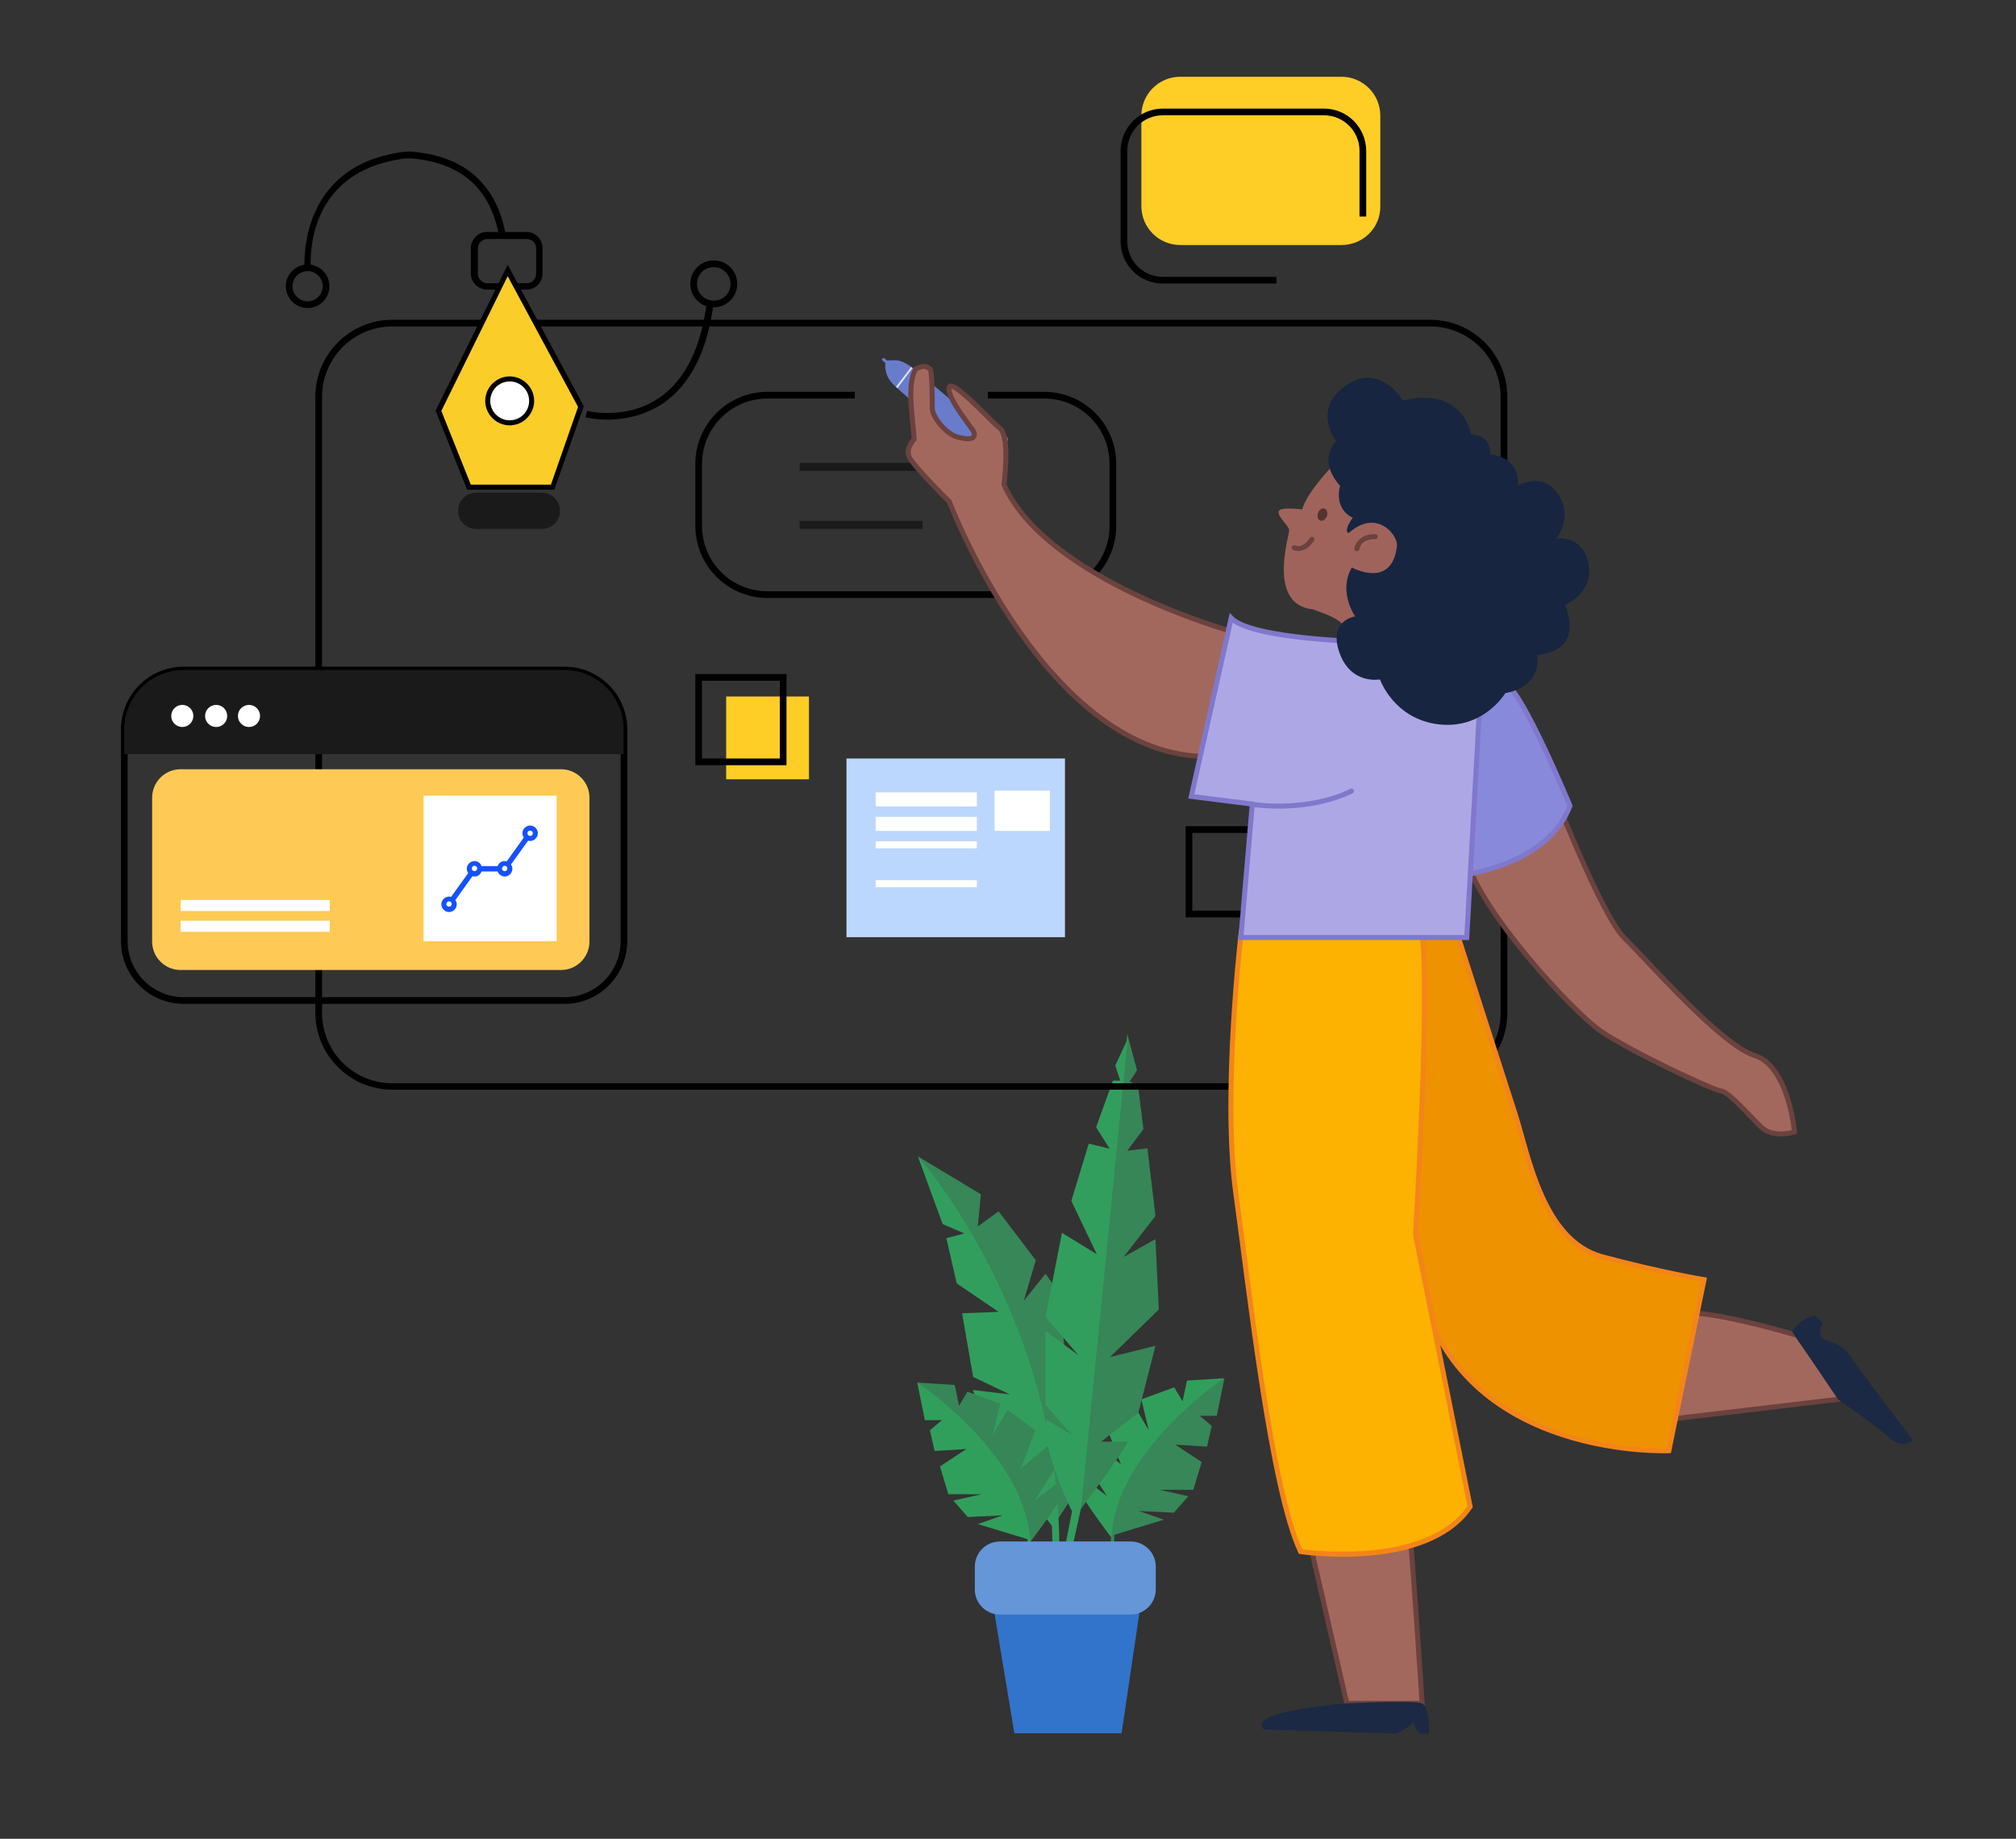 <?xml version="1.0" encoding="utf-8"?>
<!-- Generator: Adobe Illustrator 24.1.2, SVG Export Plug-In . SVG Version: 6.00 Build 0)  -->
<svg version="1.1" id="sv" xmlns="http://www.w3.org/2000/svg" xmlns:xlink="http://www.w3.org/1999/xlink" x="0px" y="0px"
	 viewBox="0 0 601.6 548.6" style="enable-background:new 0 0 601.6 548.6;" xml:space="preserve">
<rect x="0" y="0" width="601.6" height="548.6" fill="#333333" stroke="none"/>
<style type="text/css">
	.st0{fill:#697CCC;}
	.st1{fill:#DCE4FF;}
	.st2{fill:#319F5C;}
	.st3{fill:#378758;}
	.st4{fill:#329E5D;}
	.st5{fill:#378657;}
	.st6{fill:#3274CB;}
	.st7{fill:#6596D8;}
	.st8{fill:none;stroke:#8E2919;stroke-miterlimit:10;}
	.st9{fill:#FECE26;}
	.st10{fill:#1A1A1A;}
	.st11{fill:none;stroke:#000000;stroke-miterlimit:10;}
	.st12{fill:#FACD29;}
	.st13{fill:#FFFFFF;}
	.st14{fill:#FECA55;}
	.st15{fill:#1551FC;}
	.st16{fill:#BCD7FD;}
	.st17{fill:#A3685D;stroke:#6B423E;stroke-width:1.5;stroke-miterlimit:10;}
	.st18{fill:#1B2944;}
	.st19{fill:#EF9200;stroke:#F38518;stroke-width:1.5;stroke-miterlimit:10;}
	.st20{fill:#FDB100;stroke:#F38518;stroke-width:1.5;stroke-miterlimit:10;}
	.st21{fill:#8989DC;stroke:#8078CC;stroke-width:1.5;stroke-miterlimit:10;}
	.st22{fill:#ADA8E5;stroke:#8078CC;stroke-width:1.5;stroke-miterlimit:10;}
	.st23{fill:#ADA8E5;stroke:#8078CC;stroke-width:1.5;stroke-linecap:round;stroke-miterlimit:10;}
	.st24{fill:#A0635B;}
	.st25{fill:#A3685D;stroke:#6B423E;stroke-width:1.5;stroke-linecap:round;stroke-linejoin:round;stroke-miterlimit:10;}
	.st26{fill:#543332;}
	.st27{fill:#172540;}
</style>
<g>
	<g>
		<path class="st0" d="M295.7,139.3c0,0-2.3-1.9-5.7-4.7c-0.1-0.1-0.3-0.2-0.4-0.3c-7-5.8-18.1-15.1-22.1-18.7
			c-0.1-0.1-0.1-0.1-0.2-0.2c-0.5-0.5-0.9-0.9-1.1-1.1c-2.5-2.7-2-6-2-6l-0.9-0.8c-0.1-0.1-0.2-0.3-0.1-0.4c0,0,0-0.1,0.1-0.1
			c0.1-0.2,0.4-0.2,0.6-0.1l0.9,0.7c0,0,0.6-0.2,2.8-0.1c1.5,0.1,3.4,1.3,4.4,2c0.2,0.1,0.3,0.2,0.4,0.3c0.2,0.1,0.3,0.2,0.3,0.2
			l21.6,18.2l0.4,0.3l3.5,3c0.1,0.1,0.1,0.1,0.2,0.1c0.2,0.1,0.4,0,0.6-0.2c0.2-0.2,0.2-0.6,0-0.8l-6.1-5.5
			c-0.2-0.2-0.2-0.4-0.2-0.6c0-0.1,0.1-0.2,0.2-0.3c0.2-0.2,0.5-0.2,0.8,0l6.8,6.2c0.4,0.4,0.4,1,0,1.4l-0.9,0.9l1.2,0.9
			C300.6,139.7,295.7,139.3,295.7,139.3z"/>
		<path class="st1" d="M290.1,134.6c-0.1-0.1-0.3-0.2-0.4-0.3l4.6-6l0.4,0.3L290.1,134.6z"/>
		<path class="st1" d="M267.8,115.8c-0.1-0.1-0.1-0.1-0.2-0.2c-0.1-0.1-0.1-0.1-0.2-0.2l0,0l4.5-5.9c0.2,0.1,0.3,0.2,0.4,0.3
			L267.8,115.8z"/>
	</g>
	<g>
		<path class="st2" d="M331.7,458.8c0,0-8.9-11.7-9-13.4c-0.2-1.7,1.4-3.8,1.4-3.8l6.2,4.7l-5.9-9.2l0.7-8.1l9.4,7.9l-4.4-11.4
			l8.3-6.2l4.4,7.4l-2.2-9.2l9.8-3.6l2.5,4.2l1.3-6.2l11-0.7l-10.7,11.1l-20.1,28.6L331.7,458.8"/>
		<path class="st3" d="M332.5,460.8v-2.9l14.8-4.5l-7.4-2.6l10.4,0.5l4.3-4.9l-8.4-1.9h9.9l2.5-8.3l-7.9-5.2l9.5,0.6l1.4-6.2l-3.6-3
			h5.1l2.3-11.3c0,0-30.3,20.1-33.5,44.9l-0.6,4.8H332.5z"/>
		<polygon class="st3" points="315.1,454.1 321.8,443.8 316,385.7 312,380 305.5,388.1 309.1,376 298,361.4 291.8,365.9 
			292.7,356.3 273.9,345 291.8,373 301.2,393.9 		"/>
		<path class="st4" d="M273.9,345c0,0,42.2,47.1,42.2,116.5h-2l-0.2-6.3L297.5,434l-7.2-19.3l11,1.3l-10.9-5.2l-3.3-19l10.9-0.4
			l-12.5-8.5l-3.1-13.5l5.4-1.4l-6.5-2.8L273.9,345z"/>
		<path class="st5" d="M307.4,460.1c0,0,8.9-11.7,9-13.4c0.2-1.7-1.4-3.8-1.4-3.8l-6.2,4.7l5.9-9.2l-0.7-8.1l-9.4,7.9l4.4-11.4
			l-8.3-6.2l-4.4,7.4l2.2-9.2l-9.8-3.6l-2.5,4.2l-1.3-6.2l-11-0.7l10.7,11.1l20.1,28.6L307.4,460.1"/>
		<path class="st5" d="M320.8,452.5c0,0,15-19.8,15.7-22.4h-7.9l11.1-8.6l5.1-20l-13.6,3.4l14.6-14.2l-1-21l-9.5,5.3l9.5-12.2
			l-2.4-20.2l-6,0.7l4.8-6.4l-1.6-13.1l-2.5-1.1l2.2-3.4l-2.9-10.8l-15.7,133.7V452.5"/>
		<path class="st2" d="M306.6,462.1v-2.9l-14.8-4.5l7.4-2.6l-10.4,0.5l-4.3-4.9l8.4-1.9h-9.9l-2.5-8.3l7.9-5.2l-9.5,0.6l-1.4-6.2
			l3.6-3h-5.1l-2.3-11.3c0,0,30.3,20.1,33.5,44.9l0.6,4.8H306.6z"/>
		<path class="st4" d="M319.9,450.9c0,0-9.2-18.4-7.7-27.3l7.7,4.5l-7.9-8.9v-22.1l9.8,7.2l-9.8-11.4l4.9-25.1l10.4,6.4l-7.6-15.9
			l5.2-17.1l6.2,1.5l-4-6.4l5-13.9h2.2l-1.5-4.5l3.7-7.9l-13.9,139.9l-2.7,12.2h-2.2L319.9,450.9z"/>
		<polygon class="st6" points="296.3,478.5 302.7,517.1 334.7,517.1 340.4,478.5 		"/>
		<path class="st7" d="M337.4,481.7h-39c-4.1,0-7.5-3.3-7.5-7.5v-6.8c0-4.1,3.3-7.5,7.5-7.5h39c4.1,0,7.5,3.3,7.5,7.5v6.8
			C344.9,478.3,341.5,481.7,337.4,481.7z"/>
	</g>
	<g>
		<g>
			<path d="M157.1,86.4h-11.8c-2.6,0-4.8-2.2-4.8-4.8v-7.6c0-2.6,2.2-4.8,4.8-4.8h11.8c2.6,0,4.8,2.1,4.8,4.8v7.6
				C161.9,84.3,159.8,86.4,157.1,86.4z M145.4,71.3c-1.5,0-2.8,1.3-2.8,2.8v7.6c0,1.5,1.3,2.8,2.8,2.8h11.8c1.5,0,2.8-1.3,2.8-2.8
				v-7.6c0-1.5-1.3-2.8-2.8-2.8H145.4z"/>
		</g>
		<path class="st8" d="M507.6,186.4"/>
		<path class="st9" d="M400.3,73.1h-48.1c-6.4,0-11.6-5.2-11.6-11.6v-27c0-6.4,5.2-11.6,11.6-11.6h48.1c6.4,0,11.6,5.2,11.6,11.6v27
			C412,67.9,406.8,73.1,400.3,73.1z"/>
		<g>
			<path d="M395.1,32.4H347c-7,0-12.6,5.7-12.6,12.6v27c0,7,5.7,12.6,12.6,12.6h33.9v-2H347c-5.9,0-10.6-4.8-10.6-10.6v-27
				c0-5.9,4.8-10.6,10.6-10.6h48.1c5.9,0,10.6,4.8,10.6,10.6v19.6h2V45.1C407.7,38.1,402.1,32.4,395.1,32.4z"/>
		</g>
		<g>
			<path d="M311.6,116.9h-16.3v2h16.3c10.8,0,19.5,8.7,19.5,19.5v18.5c0,10.8-8.7,19.5-19.5,19.5H229c-10.8,0-19.5-8.7-19.5-19.5
				v-18.5c0-10.8,8.8-19.5,19.5-19.5h25.5v-2H229c-11.8,0-21.5,9.6-21.5,21.5v18.5c0,11.9,9.7,21.5,21.5,21.5h82.6
				c11.9,0,21.5-9.6,21.5-21.5v-18.5C333.1,126.5,323.5,116.9,311.6,116.9z"/>
		</g>
		<rect x="238.6" y="138.1" class="st10" width="36.7" height="2.4"/>
		<rect x="285.2" y="138.6" class="st10" width="15.5" height="2.4"/>
		<rect x="238.6" y="155.4" class="st10" width="36.7" height="2.4"/>
		<line class="st11" x1="254.6" y1="118.9" x2="254.6" y2="116.9"/>
		<line class="st11" x1="295.3" y1="116.9" x2="295.3" y2="118.9"/>
		<rect x="216.7" y="207.8" class="st9" width="24.7" height="24.7"/>
		<g>
			<path d="M381,273.7h-27.2v-27.2H381V273.7z M355.8,271.7H379v-23.2h-23.2V271.7z"/>
		</g>
		<g>
			<path d="M234.7,228.3h-27.2v-27.2h27.2V228.3z M209.5,226.3h23.2v-23.2h-23.2V226.3z"/>
		</g>
		<g>
			<path d="M181.3,125.2c-3.8,0-6.4-0.7-6.6-0.7l0.5-1.9c0.1,0,11.6,2.9,21.5-3.9c7.8-5.3,12.6-15.1,14.3-29l2,0.2
				c-1.7,14.5-6.9,24.8-15.2,30.5C192,124.2,185.8,125.2,181.3,125.2z"/>
		</g>
		<g>
			<path d="M90.9,80.8c0-0.3-2.6-28.2,24.7-34.6c2.6-0.6,5.2-1.2,7.9-0.9c19.6,1.8,25.8,14.7,27.5,25.3l-2,0.3
				c-2.4-14.3-11-22.2-25.8-23.6c-2.4-0.2-4.8,0.3-7.3,0.9c-25.5,6-23.2,31.4-23.1,32.4L90.9,80.8z"/>
		</g>
		<g>
			<path d="M91.8,91.9c-3.6,0-6.5-2.9-6.5-6.5s2.9-6.5,6.5-6.5c3.6,0,6.5,2.9,6.5,6.5S95.4,91.9,91.8,91.9z M91.8,80.9
				c-2.5,0-4.5,2-4.5,4.5s2,4.5,4.5,4.5s4.5-2,4.5-4.5S94.3,80.9,91.8,80.9z"/>
		</g>
		<g>
			<path d="M213,91.7c-3.9,0-7-3.1-7-7s3.1-7,7-7s7,3.1,7,7S216.8,91.7,213,91.7z M213,79.7c-2.8,0-5,2.2-5,5c0,2.8,2.2,5,5,5
				c2.8,0,5-2.2,5-5C218,81.9,215.7,79.7,213,79.7z"/>
		</g>
		<g>
			<path d="M426.9,325.1H117.1c-12.7,0-23-10.3-23-23V118.4c0-12.7,10.3-23,23-23h309.7c12.7,0,23,10.3,23,23v183.8
				C449.8,314.8,439.5,325.1,426.9,325.1z M117.1,97.4c-11.6,0-21,9.4-21,21v183.8c0,11.6,9.4,21,21,21h309.7c11.6,0,21-9.4,21-21
				V118.4c0-11.6-9.4-21-21-21H117.1z"/>
		</g>
		<g>
			<g>
				<polygon class="st12" points="151.5,80.7 130.9,122.5 139.9,145.3 164.9,145.3 173.3,121.3 				"/>
			</g>
			<g>
				<path d="M165.4,146.1h-26l-9.4-23.6L151.5,79l22.7,42.2L165.4,146.1z M140.5,144.6h23.9l8.1-23.2l-21-39l-19.8,40.2L140.5,144.6
					z"/>
			</g>
		</g>
		<g>
			<circle class="st13" cx="152.1" cy="119.6" r="6.6"/>
			<path d="M152.1,126.9c-4,0-7.3-3.3-7.3-7.3s3.3-7.3,7.3-7.3s7.3,3.3,7.3,7.3S156.1,126.9,152.1,126.9z M152.1,113.8
				c-3.2,0-5.8,2.6-5.8,5.8s2.6,5.8,5.8,5.8s5.8-2.6,5.8-5.8S155.3,113.8,152.1,113.8z"/>
		</g>
		<path class="st10" d="M161.7,157.8h-19.6c-3,0-5.4-2.4-5.4-5.4v0c0-3,2.4-5.4,5.4-5.4h19.6c3,0,5.4,2.4,5.4,5.4v0
			C167.1,155.4,164.7,157.8,161.7,157.8z"/>
		<g>
			<path d="M168.5,299.5H54.8c-10.3,0-18.7-8.4-18.7-18.7v-63.2c0-10.3,8.4-18.7,18.7-18.7h113.7c10.3,0,18.7,8.4,18.7,18.7v63.2
				C187.1,291.1,178.8,299.5,168.5,299.5z M54.8,200.9c-9.2,0-16.7,7.5-16.7,16.7v63.2c0,9.2,7.5,16.7,16.7,16.7h113.7
				c9.2,0,16.7-7.5,16.7-16.7v-63.2c0-9.2-7.5-16.7-16.7-16.7H54.8z"/>
		</g>
		<path class="st10" d="M186.1,217.6v7.4h-149v-7.4c0-9.8,7.9-17.7,17.7-17.7h113.7C178.2,199.9,186.1,207.8,186.1,217.6z"/>
		<circle class="st13" cx="54.4" cy="213.6" r="3.3"/>
		<circle class="st13" cx="64.5" cy="213.6" r="3.3"/>
		<circle class="st13" cx="74.3" cy="213.6" r="3.3"/>
		<path class="st14" d="M167.4,289.4H53.9c-4.7,0-8.5-3.8-8.5-8.5v-42.9c0-4.7,3.8-8.5,8.5-8.5h113.5c4.7,0,8.5,3.8,8.5,8.5v42.9
			C175.9,285.6,172.1,289.4,167.4,289.4z"/>
		<rect x="126.4" y="237.4" class="st13" width="39.7" height="43.4"/>
		<rect x="53.9" y="268.5" class="st13" width="44.5" height="3.3"/>
		<rect x="53.9" y="274.7" class="st13" width="44.5" height="3.3"/>
		<path class="st15" d="M134,268.9c0.4,0,0.8,0.3,0.8,0.8c0,0.4-0.3,0.8-0.8,0.8c-0.4,0-0.8-0.3-0.8-0.8
			C133.3,269.2,133.6,268.9,134,268.9z M150.6,258.3c0.4,0,0.8,0.3,0.8,0.8c0,0.4-0.3,0.8-0.8,0.8c-0.4,0-0.8-0.3-0.8-0.8
			C149.9,258.7,150.2,258.3,150.6,258.3z M141.6,258.3c0.4,0,0.8,0.3,0.8,0.8c0,0.4-0.3,0.8-0.8,0.8s-0.8-0.3-0.8-0.8
			C140.8,258.7,141.1,258.3,141.6,258.3z M158.2,247.8c0.4,0,0.8,0.3,0.8,0.8s-0.3,0.8-0.8,0.8c-0.4,0-0.8-0.3-0.8-0.8
			S157.7,247.8,158.2,247.8z M158.2,246.3c-1.2,0-2.3,1-2.3,2.3c0,0.5,0.2,0.9,0.4,1.3l-5.1,7.1c-0.2-0.1-0.4-0.1-0.6-0.1
			c-1,0-1.8,0.6-2.1,1.5h-4.8c-0.3-0.9-1.1-1.5-2.1-1.5c-1.2,0-2.3,1-2.3,2.3c0,0.5,0.2,0.9,0.4,1.3l-5.1,7.1
			c-0.2-0.1-0.4-0.1-0.6-0.1c-1.2,0-2.3,1-2.3,2.3c0,1.2,1,2.3,2.3,2.3c1.2,0,2.3-1,2.3-2.3c0-0.5-0.2-0.9-0.4-1.3l5.1-7.1
			c0.2,0.1,0.4,0.1,0.6,0.1c1,0,1.8-0.6,2.1-1.5h4.8c0.3,0.9,1.2,1.5,2.1,1.5c1.2,0,2.3-1,2.3-2.3c0-0.5-0.2-0.9-0.4-1.3l5.1-7.1
			c0.2,0.1,0.4,0.1,0.6,0.1c1.2,0,2.3-1,2.3-2.3S159.4,246.3,158.2,246.3L158.2,246.3z"/>
		<rect x="252.6" y="226.3" class="st16" width="65.2" height="53.3"/>
		<rect x="261.3" y="236.4" class="st13" width="30.2" height="4.2"/>
		<rect x="261.3" y="243.7" class="st13" width="30.2" height="4.2"/>
		<rect x="261.3" y="251" class="st13" width="30.2" height="2.1"/>
		<rect x="261.3" y="262.6" class="st13" width="30.2" height="2.1"/>
		<rect x="296.8" y="235.9" class="st13" width="16.5" height="12"/>
	</g>
	<path class="st17" d="M273.4,110c0,0-2.3,2.1-1.4,12.2c1,10.3,0.8,8.8,0.8,8.8s-2.6,2.7-1.5,5.3s12,13.4,12,13.4s29.2,77,77.9,76
		l6.8-37.2c0,0-55.6-15.3-68.4-43.9c0,0,1.9-14.3-1.2-16.8c-3.1-2.5-14.9-15.6-15.2-12s7.1,12,7.5,13.3c0.3,1.4-0.5,2.4-4.6,1.4
		c-4.1-1-7.9-6.4-7.9-8.6s0-11.6-0.7-11.9C276.8,109.7,276.1,108.6,273.4,110z"/>
	<path class="st17" d="M497.7,423.5c0,0,43.7-5.2,52.3-6.2l-13.7-18.9c0,0-31.4-9.5-38.1-6.1L497.7,423.5z"/>
	<path class="st18" d="M534.8,397.3c0,0,2.2-4,6.9-4.8l2.2,2.1c0,0-2.2,4.3,0.9,5.2c3.1,0.9,5.4,1.8,8.5,6.4
		c3.1,4.6,17.5,23.4,17.5,23.4s-3,3-7-0.7c-4.1-3.7-15.3-11.4-15.3-11.4L534.8,397.3z"/>
	<path class="st19" d="M508.5,381.8l-10.5,51c0,0-59.8,2.7-73.6-46s-7.9-109.2-7.9-109.2l18-0.1c0,0,13.7,42.8,17.7,55.1
		c3.9,12.3,8.2,37.4,25.7,42.3C495.3,379.6,508.5,381.8,508.5,381.8z"/>
	<path class="st17" d="M424.4,508.2c0,0-3.2-48.3-3.7-50.6c-0.5-2.3-29.9,2.3-29.9,2.3l11.1,48.3H424.4z"/>
	<path class="st18" d="M377.2,516l39.6,1.2c0,0,4.8-2.4,4.8-3.6s0.8,3.5,2.3,3.6s2.5,0,2.5,0s0.4-8-2.1-9s-22.5,0-22.5,0
		S371.3,510.5,377.2,516z"/>
	<path class="st20" d="M388.1,462.9c0,0,37.7,5.7,50.6-13.4l-16.3-81.2c0,0,4.6-74.3,1.8-90.9l-53.8,0.7c0,0-5.7,48.3-1.6,78
		C372.9,385.8,379.3,444,388.1,462.9z"/>
	<path class="st17" d="M464.9,239.5c0,0,13.3,33.9,19.8,40.3c6.6,6.4,28.7,31.9,38.9,35.1c10.2,3.2,11.9,22.8,11.9,22.8
		s-6.3,2.1-10-1.5s-9.6-10.5-11.9-10.7c-2.3-0.2-27.2-11.9-35.8-17.8c-8.6-5.9-36.3-36-40.4-51.9
		C433.3,239.8,464.9,239.5,464.9,239.5z"/>
	<path class="st21" d="M436.2,261.1c0,0,25.6-2.8,32.3-20.7c0,0-14.2-34.2-19.1-36.2c-4.9-2-20.1,5.5-20.1,5.5L436.2,261.1z"/>
	<path class="st22" d="M367.4,184.4l-11.9,53.2l18.2,2.3l-3.4,39.8h67.4l4.9-87.9C442.6,191.9,376.3,193.6,367.4,184.4z"/>
	<path class="st23" d="M403.3,236c0,0-11.4,6.3-29.6,4"/>
	<path class="st24" d="M398.2,138.4c0,0-8.3,8.4-9.6,13.6c0,0-6.4-0.9-7,0.5s2.9,4.3,3.1,5.6c0.2,1.3-6.8,22.3,7.1,23.7
		c4.4,1.7,9.3,2.8,11.4,8.3c2.1,5.5,30.2-34.8,30.2-34.8L398.2,138.4z"/>
	<path class="st25" d="M386.2,163.4c0,0,2.7,1.4,5.3-2.5"/>
	<path class="st25" d="M404.9,163.7c0,0,0.6-3.7,5.5-3.6"/>
	
		<ellipse transform="matrix(0.336 -0.942 0.942 0.336 117.189 473.783)" class="st26" cx="394.8" cy="153.7" rx="1.9" ry="1.4"/>
	<path class="st27" d="M399.9,144.9c0,0-6.9-6.7-1.2-13.3c0,0-7.3-9.2,2.8-16.5c10.1-7.3,17.2,4.4,17.2,4.4s16.6-5.1,20.3,10.1
		c0,0,5.8-0.2,5.8,6c0,0,8.6,0.3,8.2,9.2c0,0,7.3-4.3,12,2.7c4.6,7-0.6,13.2-0.6,13.2s7.8-1.4,9.6,7.4s-7,12.4-7,12.4
		s6.5,13.5-8.3,14.9c0,0,2.1,9.1-9.5,11.4c0,0-6.5,10.9-19.9,9.3c-13.4-1.6-17.5-13.4-17.5-13.4s-8.7,1.7-12.1-8s4.7-10.8,4.7-10.8
		s-5.2-7.3-1-14.6c0,0,12.1,6.7,13.5-6.6c0-3.5-6.3-10.9-14.4-3.7c0,0-1.9-0.1,1.2-4.6C403.8,154.6,398,152.3,399.9,144.9z"/>
</g>
</svg>

